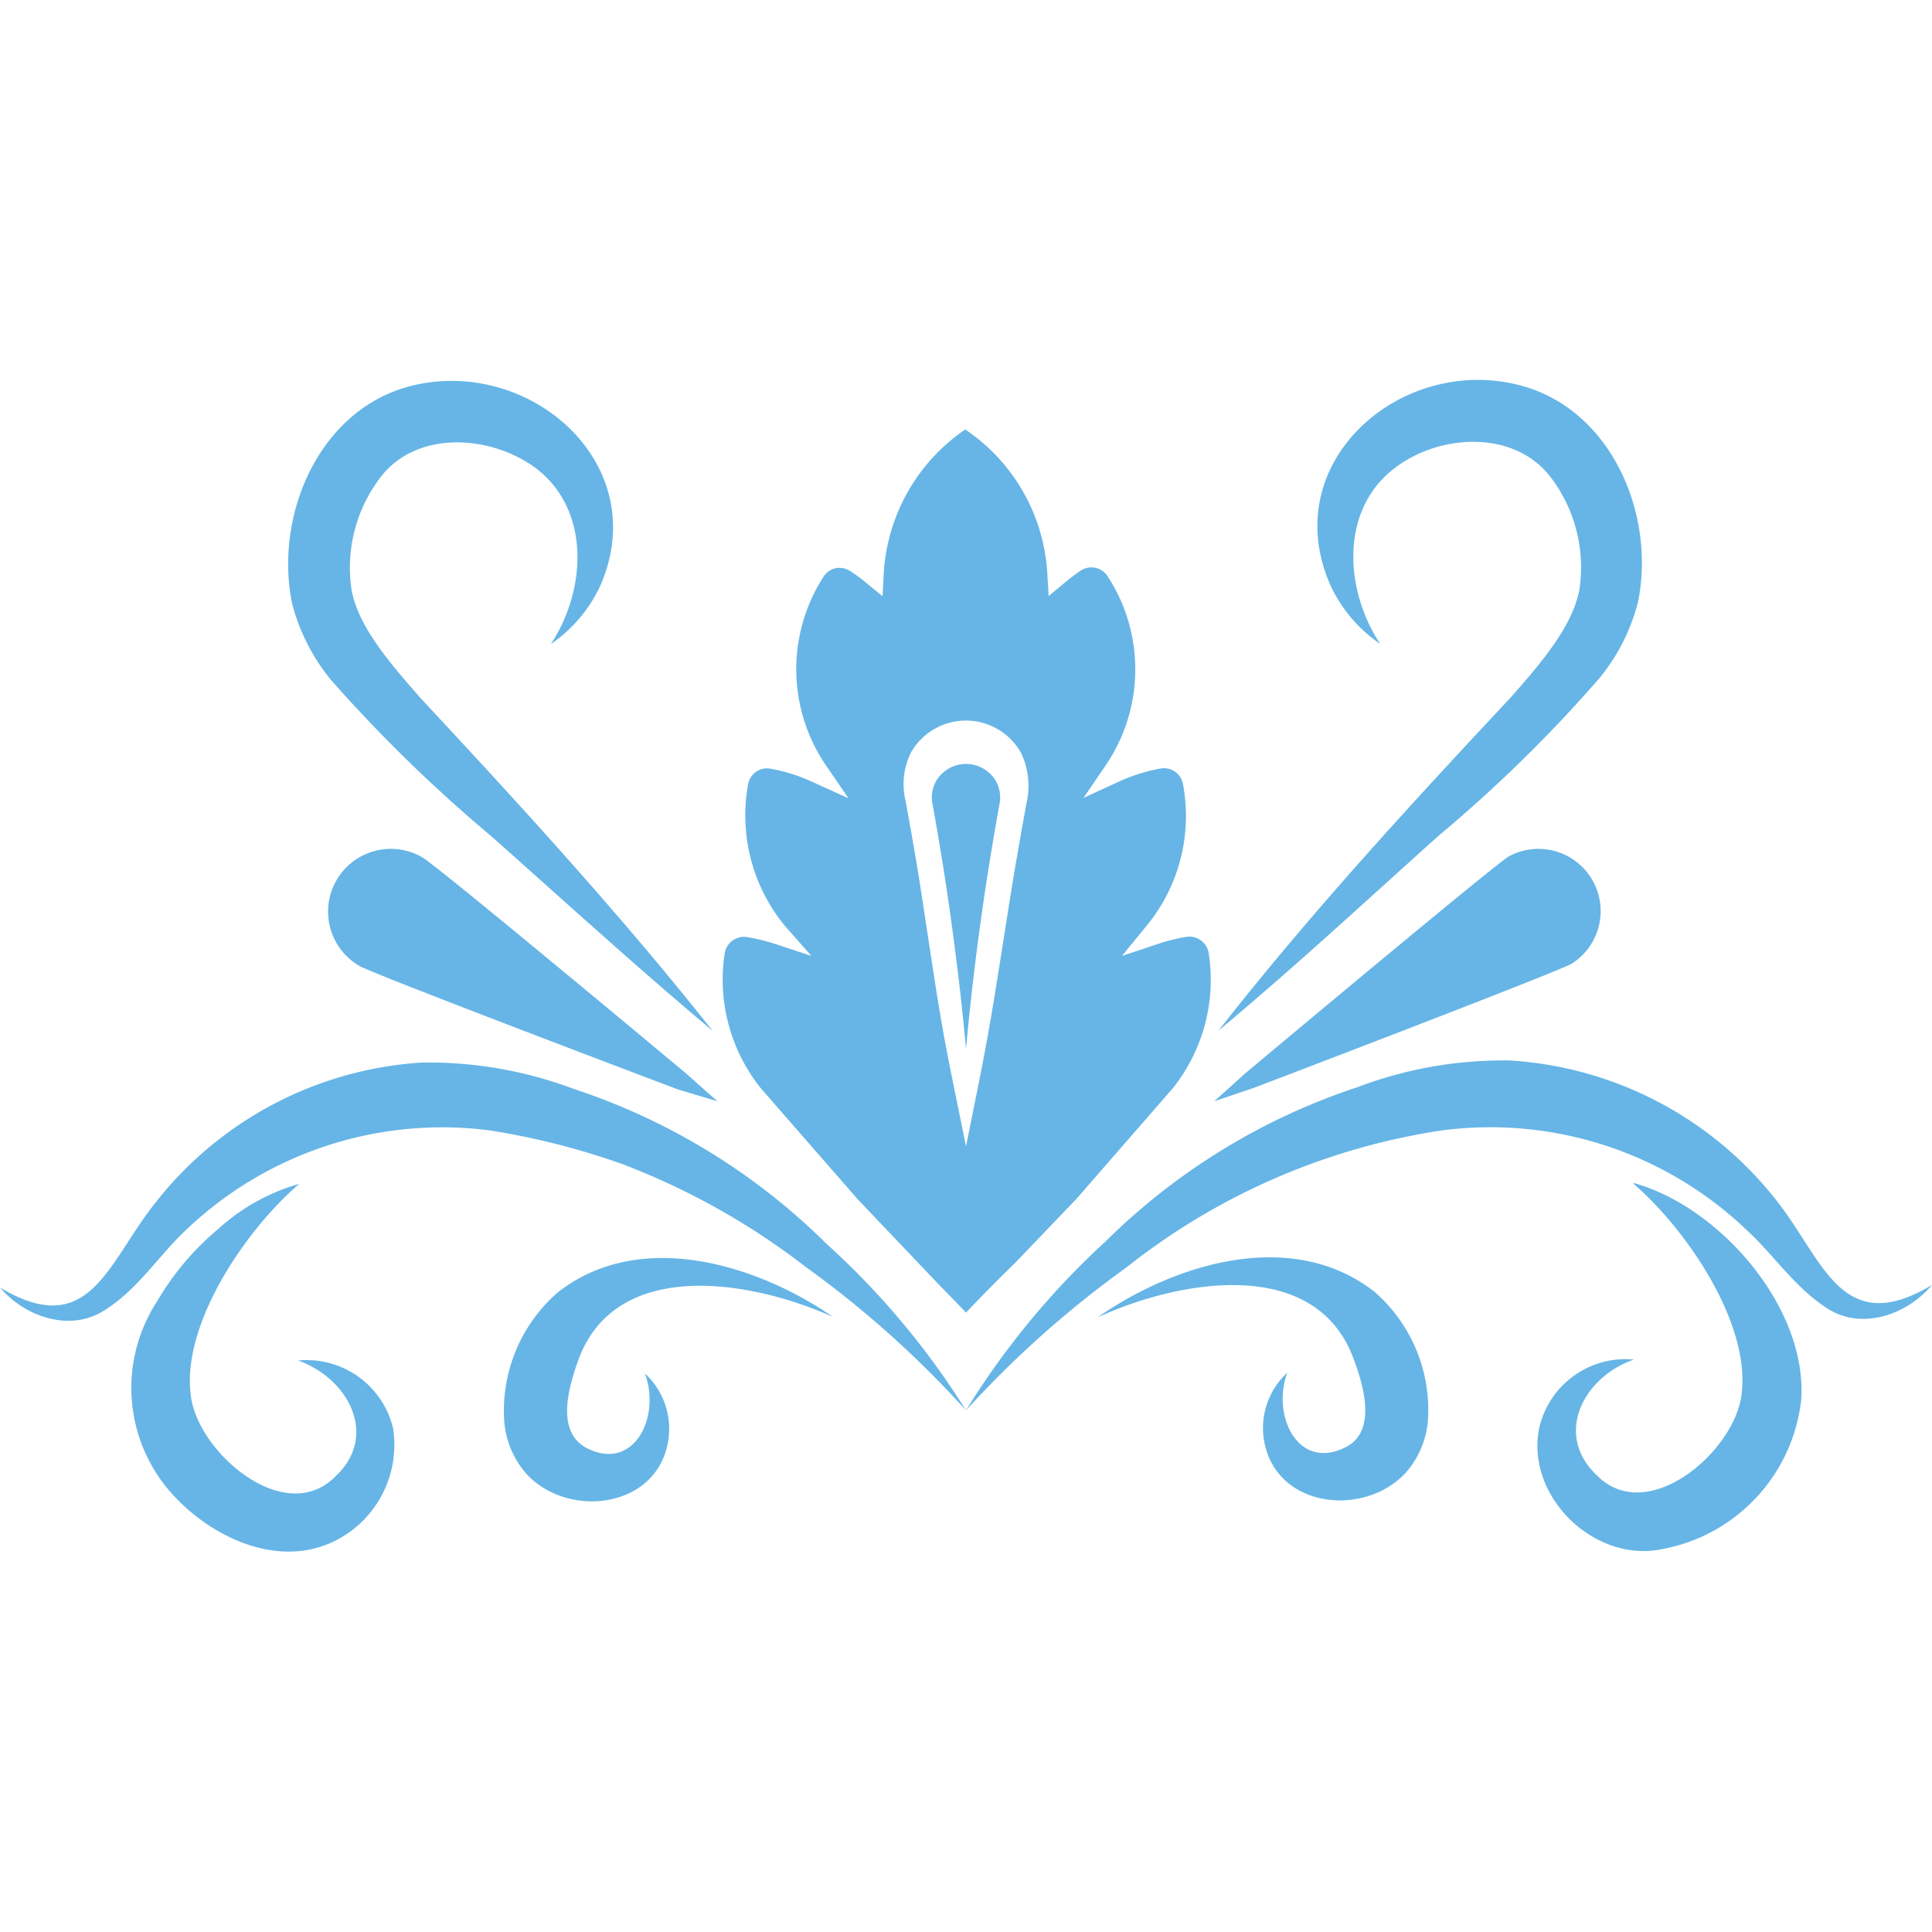 <svg xmlns="http://www.w3.org/2000/svg" width="100" height="100" viewBox="0 0 100 100">
  <g>
    <path d="M50,39.54a1.81,1.81,0,0,0-1.55.89,1.76,1.76,0,0,0-.18,1.21c.55,3,1,6.07,1.36,9.1.14,1.18.26,2.36.37,3.55.11-1.19.23-2.37.37-3.55.35-3,.81-6.09,1.36-9.1a1.76,1.76,0,0,0-.18-1.21A1.81,1.81,0,0,0,50,39.54Z" fill="#66b5e6"/>
    <path d="M55.71,62.06l5-5.74a9,9,0,0,0,1.85-7,1,1,0,0,0-.41-.65,1,1,0,0,0-.74-.18,9.31,9.31,0,0,0-1.45.36l-1.89.63,1.26-1.54a8.94,8.94,0,0,0,1.9-7.36,1,1,0,0,0-1.17-.8,9.08,9.08,0,0,0-2.11.66l-1.87.86,1.16-1.7a8.83,8.83,0,0,0,.08-9.79,1,1,0,0,0-1.36-.29,8.78,8.78,0,0,0-.8.6l-.88.73-.07-1.14a9.64,9.64,0,0,0-4.25-7.48,9.69,9.69,0,0,0-4.22,7.5l-.06,1.13-.88-.72a7.24,7.24,0,0,0-.81-.59,1,1,0,0,0-.73-.14,1,1,0,0,0-.62.42,8.83,8.83,0,0,0,.12,9.8l1.16,1.69L42,40.45a8.76,8.76,0,0,0-2.11-.66,1,1,0,0,0-.76.16,1,1,0,0,0-.41.65,9,9,0,0,0,1.92,7.34L42,49.48l-1.9-.63a10.55,10.55,0,0,0-1.45-.35,1,1,0,0,0-.74.19,1,1,0,0,0-.4.65,9,9,0,0,0,1.88,7l5,5.73L48.7,66.6c.44.44.87.89,1.3,1.34.82-.86,1.65-1.71,2.51-2.54ZM50,59.34h0c-.87-4.35-1.1-5.15-1.76-9.5-.63-4.09-.62-4.27-1.36-8.35a3.7,3.7,0,0,1,.25-2.5,3.27,3.27,0,0,1,5.73,0,4,4,0,0,1,.27,2.59c-.74,4.08-.82,4.76-1.37,8.21C51.07,54.17,50.87,55,50,59.34Z" fill="#66b5e6"/>
    <path d="M36.89,53.36C33,50.1,29.23,46.66,25.45,43.3a76.91,76.91,0,0,1-8.33-8.12,10.33,10.33,0,0,1-2-3.94C14.2,26.78,16.41,21.4,21,20.05c6.24-1.79,12.89,3.89,10.06,10.29a7.46,7.46,0,0,1-2.55,3c1.87-2.84,2.06-7-.82-9.14-2.33-1.7-6.14-1.94-8,.51a7.69,7.69,0,0,0-1.49,5.84c.35,1.9,2,3.8,3.62,5.64C27,41.75,32.17,47.4,36.89,53.36Z" fill="#66b5e6"/>
    <path d="M63.08,53.33c4.7-6,9.88-11.64,15.06-17.17,1.64-1.85,3.26-3.75,3.61-5.65a7.7,7.7,0,0,0-1.51-5.84c-1.9-2.44-5.72-2.2-8-.48-2.88,2.13-2.68,6.3-.8,9.14a7.48,7.48,0,0,1-2.56-3C66,23.9,72.64,18.2,78.88,20c4.6,1.34,6.82,6.71,5.9,11.17a10.17,10.17,0,0,1-2,3.94,73.38,73.38,0,0,1-8.31,8.14c-3.77,3.38-7.48,6.83-11.41,10.1Z" fill="#66b5e6"/>
    <g>
      <path d="M37.13,57l-1.61-1.43c-4.07-3.4-13-10.82-13.67-11.2A3.22,3.22,0,0,0,18.61,50c.66.38,11.51,4.51,16.48,6.39Z" fill="#66b5e6"/>
      <path d="M62.85,57l1.6-1.44c4.07-3.41,13-10.85,13.64-11.23a3.22,3.22,0,0,1,3.26,5.55c-.66.38-11.5,4.54-16.46,6.43Z" fill="#66b5e6"/>
    </g>
    <path d="M50,73a52.51,52.51,0,0,0-8.29-7.42,37.2,37.2,0,0,0-9.45-5.31,38.07,38.07,0,0,0-6.91-1.76,19.19,19.19,0,0,0-15.77,5.2c-1.34,1.26-2.44,3-4.08,4.05C3.7,69,1.3,68.18,0,66.64c4.63,2.78,5.56-1.26,8-4.33A19,19,0,0,1,21.81,55a21.3,21.3,0,0,1,7.88,1.36,33.42,33.42,0,0,1,13.07,8A40.83,40.83,0,0,1,50,73Z" fill="#66b5e6"/>
    <path d="M15.44,61.32c-2.76,2.38-6.07,7.27-5.56,10.93.35,2.92,4.86,6.82,7.48,4.17,2.25-2.09.69-5.07-1.93-6a4.6,4.6,0,0,1,4.91,3.48,5.55,5.55,0,0,1-3.32,6c-2.83,1.18-6-.37-7.89-2.34a8.19,8.19,0,0,1-1-10.2,14.18,14.18,0,0,1,3.18-3.76,10.43,10.43,0,0,1,4.17-2.32Z" fill="#66b5e6"/>
    <path d="M43.15,68.18C39,66.3,32.05,65.06,30,70.22c-.58,1.55-1.31,4,.51,4.8,2.36,1.07,3.69-1.73,2.87-3.93a3.9,3.9,0,0,1,1,4.26c-1.07,2.81-5.15,3.09-7.13.94a4.66,4.66,0,0,1-1.15-2.72,8.13,8.13,0,0,1,2.75-6.66c4.26-3.36,10.35-1.46,14.29,1.27Z" fill="#66b5e6"/>
    <path d="M50,73a41,41,0,0,1,7.21-8.73,33.38,33.38,0,0,1,13.06-8,21.27,21.27,0,0,1,7.87-1.38A19,19,0,0,1,92,62.2c2.4,3.07,3.34,7.1,8,4.31-1.3,1.55-3.69,2.4-5.5,1.16-1.63-1.07-2.75-2.78-4.09-4a19.2,19.2,0,0,0-15.78-5.16,34.54,34.54,0,0,0-16.35,7.11A52.93,52.93,0,0,0,50,73Z" fill="#66b5e6"/>
    <path d="M84.55,61.23c4.4,1.2,9,6.39,8.68,11.22a8.85,8.85,0,0,1-7.14,7.72c-3.54.79-7.18-2.74-6.41-6.3a4.58,4.58,0,0,1,4.89-3.5c-2.61.9-4.17,3.88-1.91,6,2.63,2.65,7.13-1.26,7.48-4.18.49-3.67-2.83-8.54-5.59-10.92Z" fill="#66b5e6"/>
    <path d="M56.85,68.16c3.93-2.73,10-4.65,14.29-1.3a8.11,8.11,0,0,1,2.77,6.65,4.66,4.66,0,0,1-1.15,2.72c-2,2.16-6.05,1.89-7.13-.92a3.9,3.9,0,0,1,1-4.26c-.81,2.2.52,5,2.89,3.92,1.81-.77,1.08-3.25.48-4.8-2.06-5.16-9-3.9-13.15-2Z" fill="#66b5e6"/>
  </g>
</svg>
